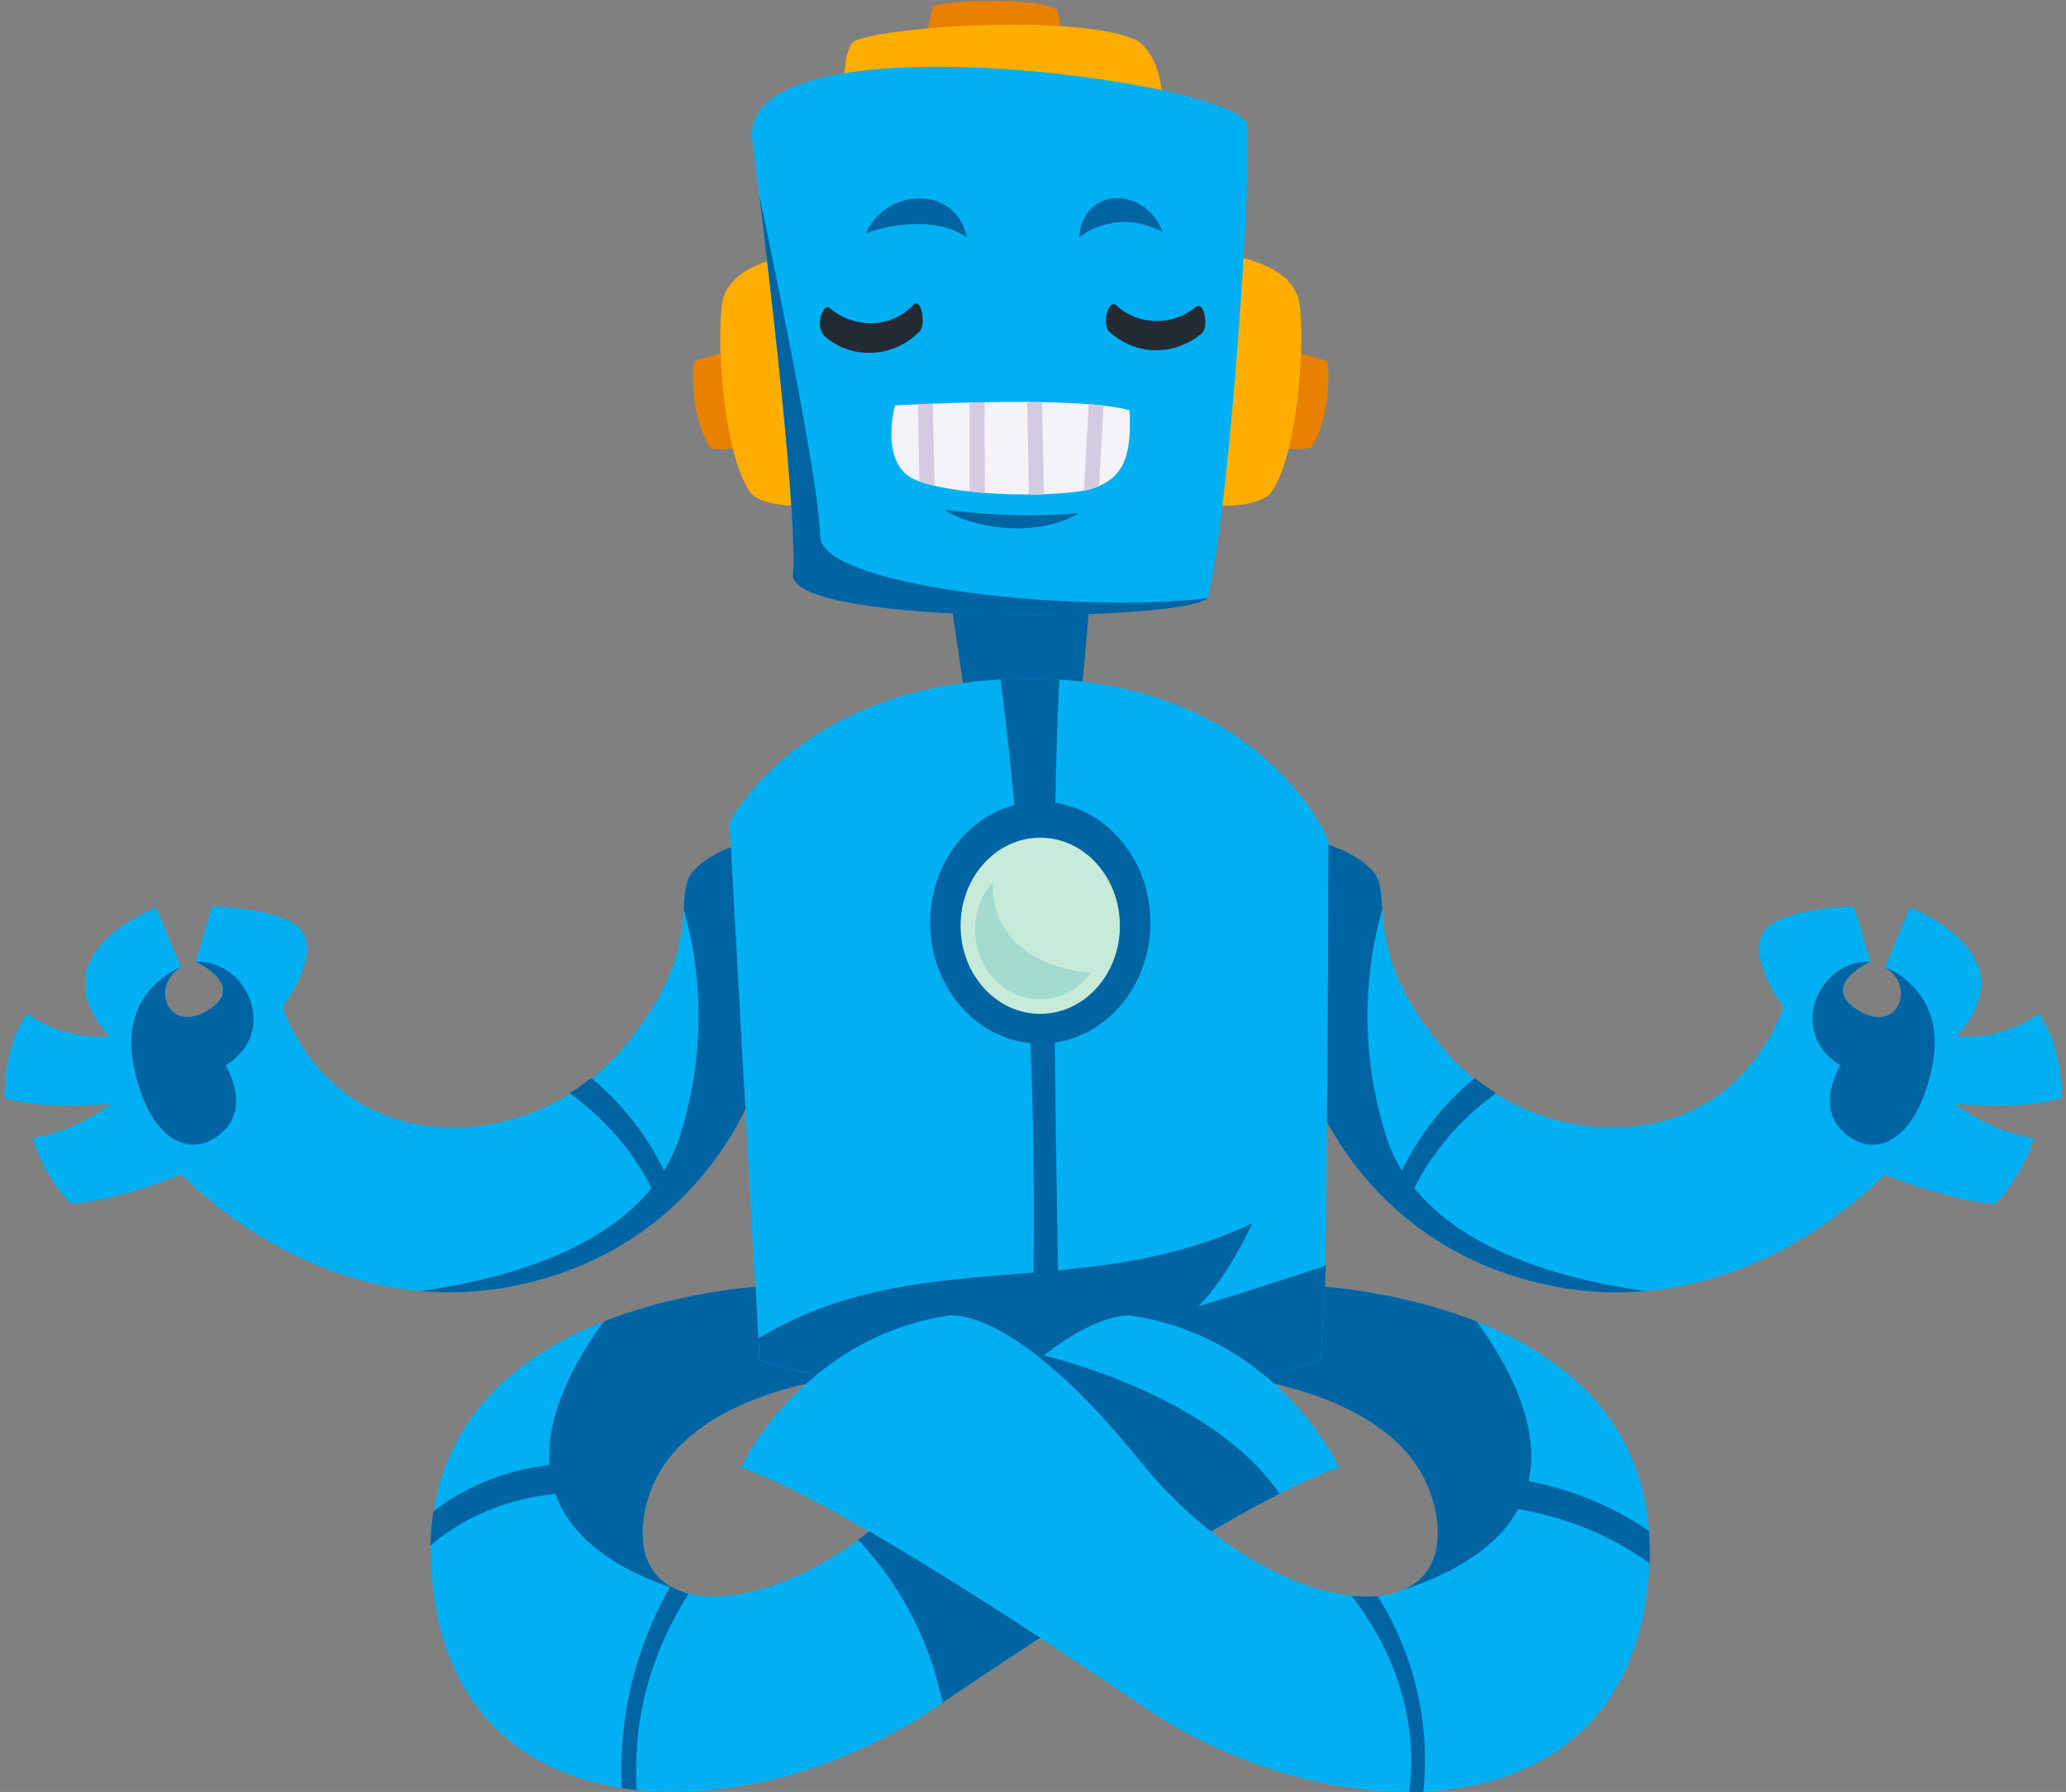 <svg xmlns="http://www.w3.org/2000/svg" fill="none" viewBox="0 0 219 190"><rect x="0" y="0" width="219" height="190" fill="#808080" stroke="none"/><path fill="#00B0F3" d="M138.039 88.88c.602.012 5.619 1.071 7.65 3.69 2.03 2.62-1.558 8.394 7.649 18.997 9.196 10.603 29.147 12.209 35.722-4.76-1.429-2.062-3.825-6.116-1.854-8.326 1.972-2.209 9.314-2.391 9.314-2.391l1.736 5.876s-5.501 2.517-1.311 5.137c4.191 2.619 6.269-2.472 2.869-4.567l2.633-6.298s12.902 4.772 4.958 13.644c5.253.421 8.664-2.415 8.664-2.415 2.692 3.519 2.444 8.974 2.444 8.974-4.238 1.31-11.286.581-11.286.581s3.341 2.836 8.358 3.667c-1.369 4.351-4.12 6.982-4.12 6.982-5.253-.467-11.71-3.144-11.71-3.144s-14.52 15.819-34.942 11.879c-20.434-3.929-25.9-21.411-25.9-21.411l-.862-26.114h-.012Z"/><path fill="#0063A2" d="M145.676 92.57c.684.889.732 2.142.85 3.827-1.688 5.968-2.609 14.304.342 23.871 3.423 11.104 17.105 15.158 27.552 16.616a34.052 34.052 0 0 1-9.632-.49c-20.434-3.94-25.9-21.411-25.9-21.411l-.862-26.114c.602.011 5.619 1.07 7.65 3.69v.011ZM199.802 102.534s6.516 2.358 5.076 10.182c-1.441 7.824-5.738 10.341-9.196 7.551-3.459-2.779-.602-7.312-.602-7.312-5.738-3.496-2.267-11.206 3.163-10.99 0 0-5.501 2.517-1.31 5.136 4.191 2.62 6.268-2.471 2.869-4.567Z"/><path fill="#0063A2" d="M156.301 114.289c.732.58 1.499 1.116 2.302 1.617-4.651 3.382-8.098 7.847-9.869 12.869a42.361 42.361 0 0 1-1.487-1.332c1.676-5 4.769-9.556 9.054-13.143v-.011ZM100.123 59.201l2.644 17.937h11.569l1.582-17.937h-15.795Z"/><path fill="#E88000" d="M97.842 5.765s.897-4.817.98-5c.401-.728 11.604-1.184 13.28.354.366 1.412.697 4.51.697 4.51l-14.969.136h.012Z"/><path fill="#FFAD00" d="M89.46 11.153s-.271-4.874.803-6.537c1.075-1.663 24.059-3.348 30.28-.319 3.27 2.244 2.691 8.382 2.691 8.382l-33.773-1.537v.011Z"/><path fill="#E88000" d="M77.632 37.141s-3.848.968-4.037 1.207c-.189.24-.496 5.797 1.7 9.111.543.33 3.718 0 3.718 0L77.62 37.141h.012Z"/><path fill="#FFAD00" d="M84.549 26.982s-7.343.706-8.004 5.182c-.66 4.578.284 16.707 3.164 20.272 2.22 1.879 8.193.99 8.193.99L84.56 26.982h-.012Z"/><path fill="#E88000" d="M136.644 37.141s3.848.968 4.037 1.207c.189.24.496 5.797-1.7 9.111-.543.33-3.718 0-3.718 0l1.393-10.318h-.012Z"/><path fill="#FFAD00" d="M129.738 26.982s7.343.706 8.004 5.182c.661 4.578-.284 16.707-3.164 20.272-2.219 1.879-8.193.99-8.193.99l3.341-26.444h.012Z"/><path fill="#00B0F3" d="M79.746 14.888c.024.24 4.923 37.936 4.297 46.193.72 5.352 41.931 4.806 43.997 2.277 2.514-10.785 4.745-46.978 4.12-50.28-1.429-4.488-54.054-11.73-52.414 1.81Z"/><path fill="#232A33" d="M96.78 32.358c-2.326 2.483-6.257 2.506-8.83.308-.544-.467-.957.854-.993 1.082-.117.649-.047 1.457.508 1.947 2.987 2.563 7.449 2.175 10.046-.604.65-.683.165-3.7-.744-2.733h.012ZM126.646 32.619c-2.361 1.959-5.997 1.88-8.24-.182-1.027-.945-1.558 2.05-.85 2.71 2.821 2.586 6.882 2.654 9.833.205.732-.615.355-3.633-.743-2.733Z"/><path fill="#F5F2F9" d="M94.877 42.984s19.349-1.105 24.85.524c.295 5.193-.839 7.186-3.766 8.234-2.928 1.047-14.331 1.002-18.876-.843-3.967-1.606-2.208-7.927-2.208-7.927v.012Z"/><path fill="#D3CCE0" d="M115.407 42.86c-.165 3.051-.331 6.104-.508 9.167a6.96 6.96 0 0 0 1.086-.273c.178-.068.355-.137.52-.205.153-2.847.319-5.694.472-8.542a49.054 49.054 0 0 0-1.57-.148ZM98.88 42.802c-.578.023-1.109.046-1.58.069a1890 1890 0 0 1 .164 8.177c.472.17 1.004.319 1.594.455l-.177-8.7ZM104.37 42.653c-.543 0-1.086.023-1.605.035 0 3.143.023 6.286.023 9.43.531.056 1.063.102 1.606.147 0-3.2-.024-6.412-.024-9.612ZM110.65 52.403c-.059-3.258-.129-6.515-.189-9.76-.519 0-1.05-.012-1.581-.023.059 3.268.129 6.537.189 9.805.543 0 1.074 0 1.581-.022Z"/><path fill="#0063A2" d="M128.005 63.426c-13.871 1.651-41.128-1.185-41.07-6.628-.094-5.046-3.836-23.712-6.457-36.148 1.346 10.922 4.061 34.177 3.577 40.453.709 5.318 41.447 4.806 43.95 2.323Z"/><path fill="#0063A2" d="M100.119 54.041s7.437 1.06 14.296.353c-5.536 3.223-12.903.866-14.296-.353ZM91.786 24.727s6.493-2.482 10.707.467c-1.074-5.546-8.558-5.387-10.707-.467ZM114.368 25.206s3.589-3.268 8.866-.626c-1.794-4.806-8.417-4.92-8.866.627Z"/><path fill="#00B0F3" d="M80.96 88.88c-.602.012-5.619 1.071-7.65 3.69-2.03 2.62 1.559 8.394-7.649 18.997-9.196 10.603-29.146 12.208-35.721-4.761 1.428-2.061 3.824-6.115 1.853-8.325-1.971-2.21-9.314-2.391-9.314-2.391l-1.735 5.876s5.5 2.517 1.31 5.136c-4.19 2.62-6.268-2.471-2.868-4.566l-2.633-6.298s-12.903 4.771-4.958 13.643c-5.253.422-8.665-2.414-8.665-2.414C.262 110.975.5 116.43.5 116.43c4.237 1.309 11.285.581 11.285.581s-3.34 2.835-8.358 3.667c1.37 4.35 4.12 6.981 4.12 6.981 5.253-.467 11.71-3.143 11.71-3.143s14.52 15.819 34.943 11.878c20.422-3.94 25.9-21.411 25.9-21.411l.861-26.114v.011Z"/><path fill="#0063A2" d="M73.323 92.57c-.684.889-.732 2.142-.85 3.827 1.688 5.968 2.61 14.304-.342 23.871-3.435 11.104-17.105 15.158-27.553 16.616 3.022.273 6.245.171 9.633-.49 20.434-3.94 25.9-21.411 25.9-21.411l.862-26.114c-.602.011-5.62 1.07-7.65 3.69v.011ZM19.196 102.534s-6.516 2.358-5.076 10.182c1.428 7.812 5.737 10.341 9.196 7.551 3.459-2.779.602-7.312.602-7.312 5.737-3.496 2.267-11.206-3.164-10.99 0 0 5.501 2.517 1.31 5.136-4.178 2.62-6.268-2.471-2.868-4.567Z"/><path fill="#0063A2" d="M62.686 114.289a25.06 25.06 0 0 1-2.302 1.617c4.65 3.382 8.098 7.847 9.869 12.869.52-.444 1.015-.888 1.487-1.332-1.676-5-4.77-9.556-9.054-13.143v-.011Z"/><path fill="#00B0F3" d="m77.325 87.219 3.152 56.977c13.328 5.194 58.493 2.677 59.568.786.72-5.193.767-55.873.767-55.873s-7.036-17.253-31.932-17.151c-24.094.103-31.555 15.272-31.555 15.272v-.011Z"/><path fill="#0063A2" d="M110.272 110.656c6.448 0 11.675-5.741 11.675-12.824 0-7.082-5.227-12.823-11.675-12.823S98.597 90.75 98.597 97.832c0 7.083 5.227 12.824 11.675 12.824Z"/><path fill="#0063A2" d="M108.916 71.946c-.98 0-1.936.034-2.857.09 1.381 10.706 4.698 41.068 3.116 75.235h3.27c-.224-8.781-1.31-54.2-.153-75.223a46.62 46.62 0 0 0-3.376-.09v-.012Z"/><path fill="#C6EBD8" d="M118.711 98.16c0 5.163-3.782 9.34-8.444 9.34-4.661 0-8.444-4.177-8.444-9.34 0-5.162 3.783-9.34 8.444-9.34 4.662 0 8.444 4.178 8.444 9.34Z"/><path fill="#A4DBCF" d="M108.802 100.85c-2.764-1.958-3.686-4.658-3.542-7.359-1.18 1.321-1.9 3.113-1.9 5.083 0 4.068 3.081 7.37 6.882 7.37 2.189 0 4.132-1.097 5.399-2.795-2.519-.2-4.967-.967-6.839-2.287v-.012Z"/><path fill="#0063A2" d="m80.394 141.905.13 2.278c13.328 5.193 58.493 2.677 59.568.786.177-1.287.318-5.375.425-10.785-6.033 2.061-13.505 4.328-13.505 4.328s2.691-2.358 5.737-8.815c-18.026 8.541-35.65 2.095-52.343 12.197l-.012.011Z"/><path fill="#00B0F3" d="M86.108 146.153c3.53-3.006 8.37-5.785 14.685-6.685 2.396 0 6.835 1.674 13.127 7.779 2.089 2.027 4.391 4.544 6.894 7.641 13.693 17.004 33.88 19.099 31.377 5.456-1.853-10.068-14.107-13.28-20.411-14.27 3.318-.467 6.163-1.082 8.228-1.891l.425-7.767c9.255.866 35.427 5.444 34.4 29.383-1.24 29.064-33.172 28.961-53.358 15.318-20.186-13.644-35.84-23.188-42.875-25.5.082-.375 2.431-5.159 7.496-9.475l.011.011Z"/><path fill="#0063A2" d="M148.78 168.555c2.762-1.207 4.202-3.941 3.411-8.211-1.853-10.068-14.106-13.28-20.41-14.27 3.317-.467 6.162-1.082 8.228-1.891l.425-7.767c3.636.342 9.904 1.253 16.09 3.701 6.197 8.474 11.781 21.969-7.768 28.438h.024Z"/><path fill="#00B0F3" d="M134.415 146.153c-3.529-3.006-8.369-5.785-14.685-6.685-2.396 0-6.835 1.674-13.127 7.779-2.089 2.027-4.391 4.544-6.894 7.641-13.693 17.004-33.88 19.099-31.377 5.456 1.853-10.068 14.107-13.28 20.41-14.27-3.317-.467-6.162-1.082-8.227-1.891l-.425-7.767c-9.255.866-35.427 5.444-34.4 29.383 1.24 29.064 33.172 28.961 53.358 15.318 20.186-13.644 35.84-23.188 42.875-25.5-.082-.375-2.431-5.159-7.496-9.475l-.012.011Z"/><path fill="#0063A2" d="M135.641 158.374c-6.457-9.396-20.907-13.633-25.003-14.669-1.251.968-2.597 2.141-4.049 3.542-2.089 2.027-4.391 4.544-6.894 7.642-2.727 3.394-5.725 6.184-8.735 8.382 2.726 2.87 7.189 8.667 8.948 17.254 15.098-10.182 27.587-18.006 35.733-22.151ZM71.742 168.555c-2.763-1.207-4.203-3.941-3.412-8.211 1.853-10.068 14.107-13.28 20.41-14.27-3.316-.467-6.161-1.082-8.227-1.891l-.425-7.767c-3.636.342-9.905 1.253-16.09 3.701-6.198 8.474-11.781 21.969 7.767 28.438h-.023Z"/><path fill="#00B0F3" d="M127.448 184.591c4.993-4.852 8.924-10.318 10.412-16.742-5.537-2.084-11.77-6.411-17.035-12.96-2.502-3.098-4.804-5.615-6.894-7.642-6.303-6.104-10.73-7.778-13.127-7.778-6.315.899-11.155 3.678-14.685 6.685-5.064 4.316-7.413 9.099-7.496 9.475 7.036 2.312 22.689 11.856 42.875 25.5a51.83 51.83 0 0 0 5.95 3.462Z"/><path fill="#0063A2" d="M150.871 189.966c.743-7.118-.874-14.396-4.84-20.728a14.15 14.15 0 0 1-2.774-.034c3.777 4.863 6.091 10.58 6.315 16.514a26.098 26.098 0 0 1-.2 4.293c.507 0 1.003-.011 1.499-.034v-.011ZM150.86 156.551c.496.934.897 1.936 1.169 3.041 6.717-.478 13.552.843 19.348 3.986a30.684 30.684 0 0 1 3.482 2.198 32.388 32.388 0 0 0-.047-3.417 36.333 36.333 0 0 0-2.042-1.309c-6.41-3.77-14.296-5.296-21.91-4.499ZM49.904 161.004c5.62-2.904 12.513-3.474 18.699-1.834a13.1 13.1 0 0 1 1.169-2.847c-7.13-2.153-15.288-1.412-21.58 2.392a24.257 24.257 0 0 0-2.255 1.548 29.057 29.057 0 0 0-.306 3.611 22.04 22.04 0 0 1 4.261-2.87h.012ZM67.517 185.25c.366-5.717 2.302-11.298 5.49-16.274-.72-.183-1.37-.433-1.948-.775-3.093 5.433-4.852 11.434-5.147 17.539a38.068 38.068 0 0 0 0 3.849c.52.08 1.039.148 1.57.205a38.214 38.214 0 0 1 .047-4.544h-.012Z"/></svg>